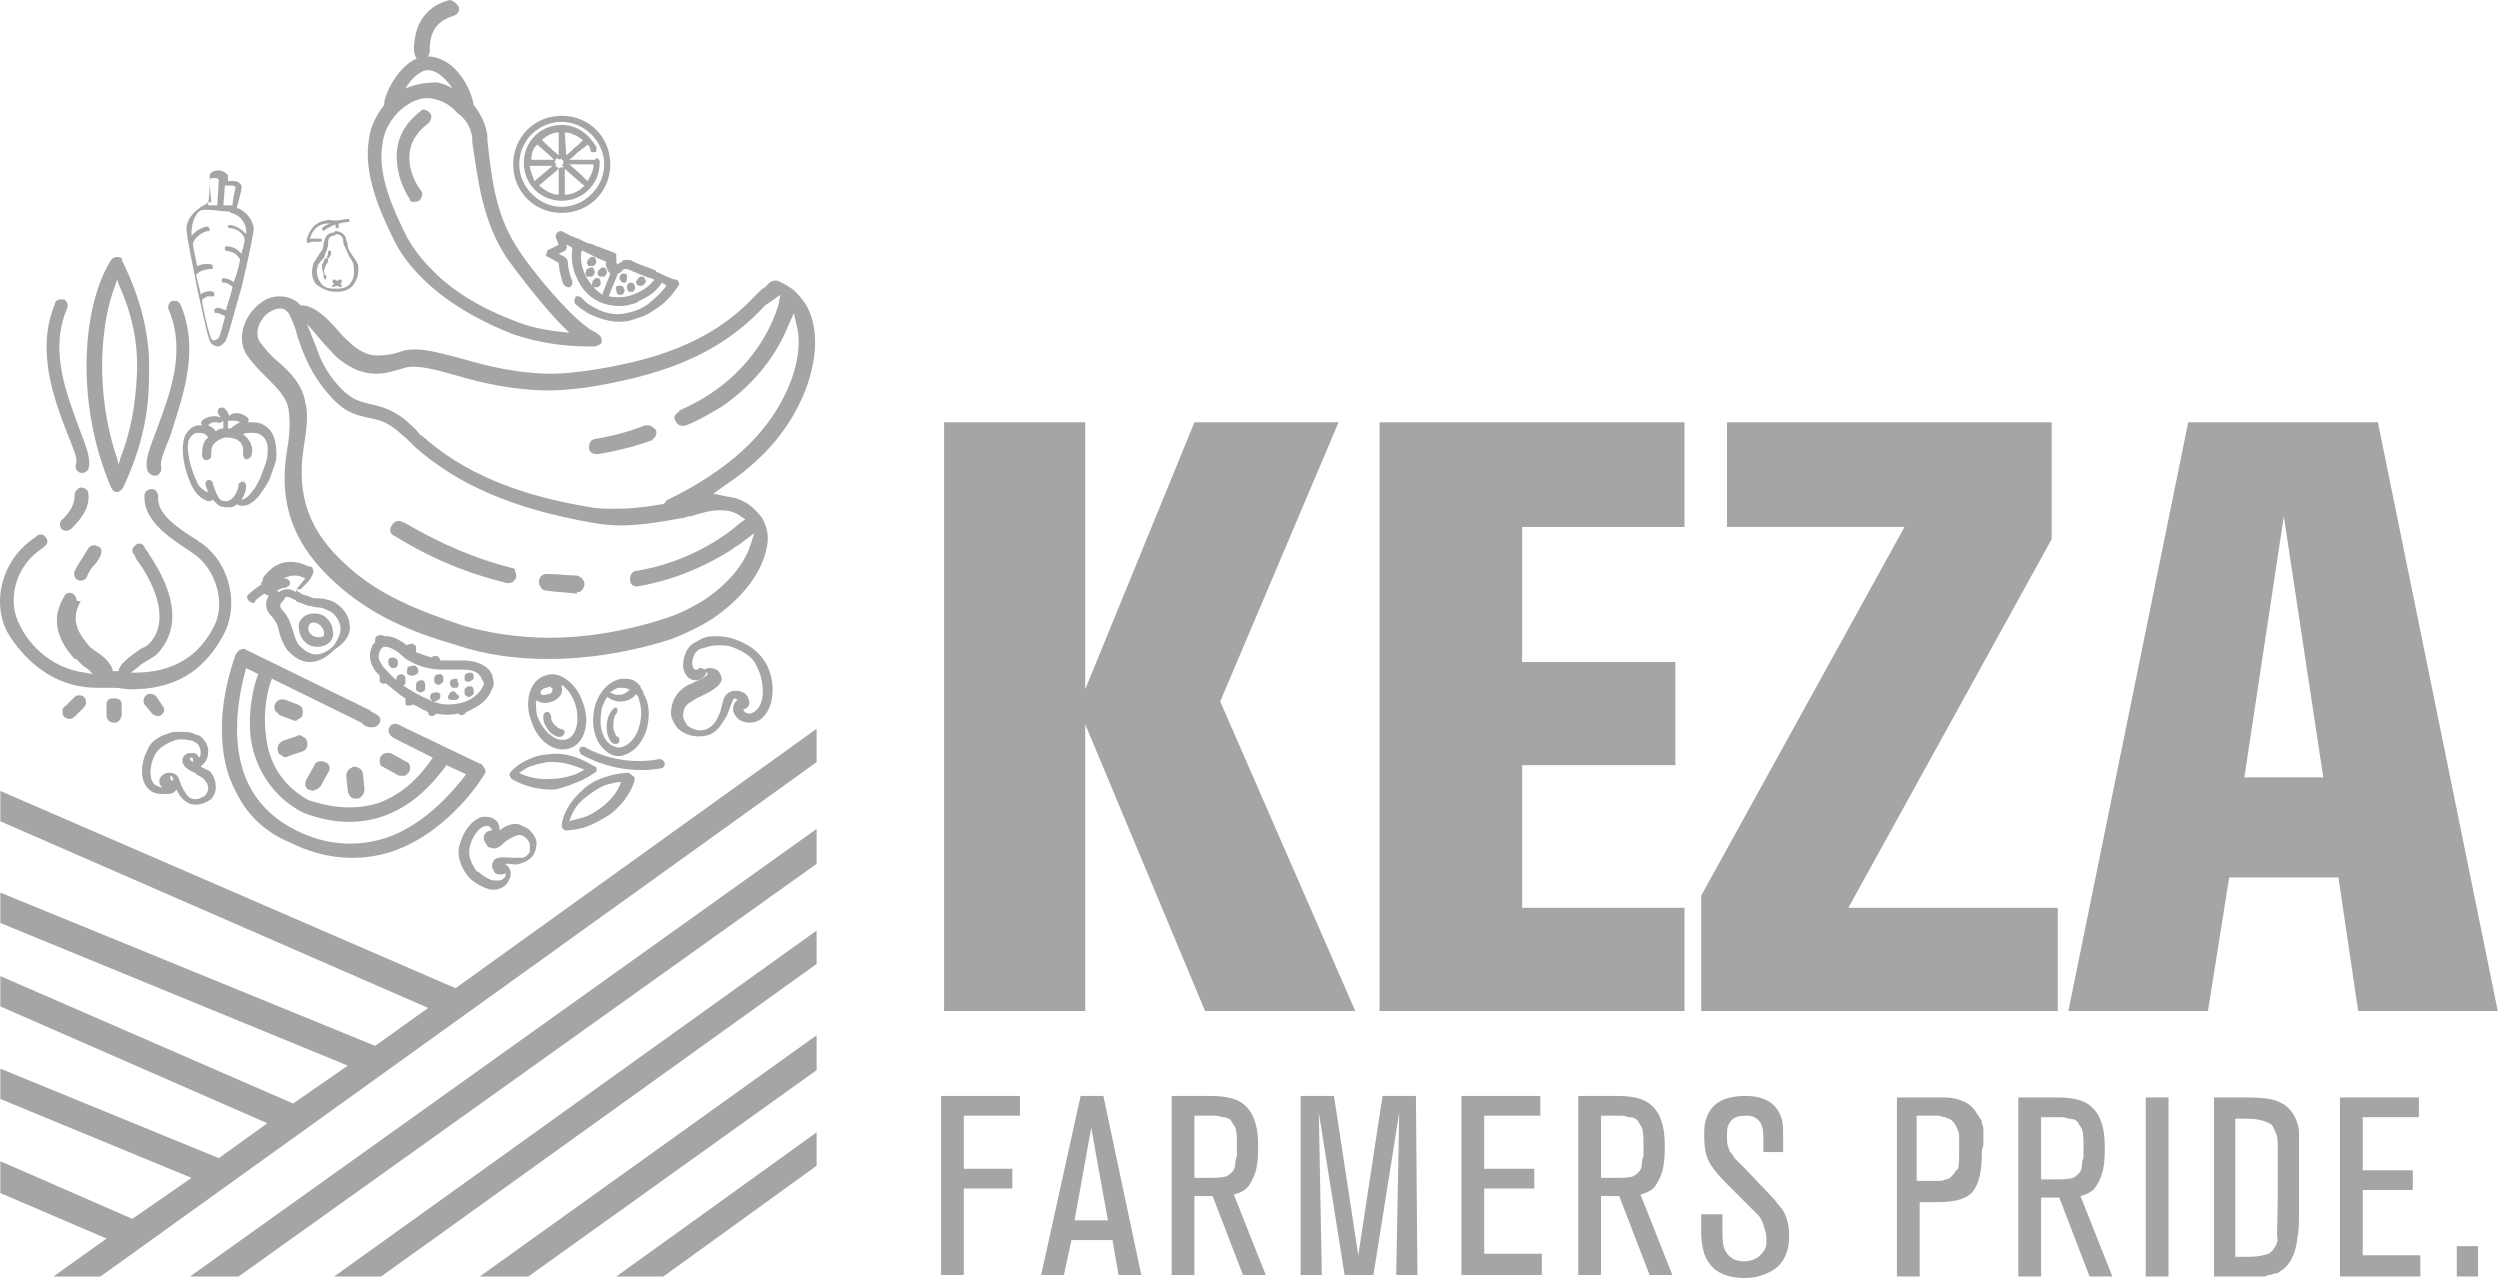 <svg width="178" height="91" viewBox="0 0 178 91" fill="none" xmlns="http://www.w3.org/2000/svg">
<path d="M56.957 28.662C57.497 27.581 58.577 24.773 57.713 22.396C57.497 21.748 57.065 21.208 56.633 20.776C56.309 20.451 55.877 20.235 55.444 20.019C55.228 19.911 54.904 20.019 54.796 20.127C54.688 20.235 54.58 20.343 54.472 20.451C54.256 20.559 54.04 20.776 53.824 20.992C50.583 24.557 46.154 25.745 41.833 26.393C40.969 26.501 40.104 26.609 39.348 26.609C36.864 26.609 34.703 26.069 32.866 25.529C31.57 25.205 30.49 24.881 29.625 24.881C29.302 24.881 28.977 24.881 28.653 24.989C28.113 25.205 27.465 25.313 26.925 25.313C26.277 25.313 25.736 25.097 25.088 24.557C24.872 24.34 24.44 24.016 24.116 23.584C23.36 22.72 22.496 21.856 21.631 21.748H21.415L21.307 21.64L21.199 21.532C20.767 21.208 20.335 21.1 19.903 21.1C19.471 21.1 19.039 21.208 18.607 21.532C17.526 22.288 16.77 23.908 17.526 25.205C17.958 25.853 18.498 26.393 19.039 26.933C19.795 27.689 20.443 28.338 20.551 29.202C20.659 29.85 20.659 30.822 20.443 32.011C19.795 35.792 20.875 38.816 23.9 41.517C26.385 43.786 29.193 44.974 32.542 45.946C34.487 46.594 36.647 46.919 39.024 46.919C42.049 46.919 45.074 46.379 47.774 45.514C48.855 45.082 49.827 44.65 50.799 44.002C52.852 42.597 54.256 40.761 54.58 39.032C54.796 38.168 54.58 37.412 54.256 36.872C53.608 36.008 52.852 35.468 51.772 35.359L50.799 35.143L51.556 34.603C54.148 32.875 55.877 30.93 56.957 28.662ZM51.231 36.332C51.88 36.332 52.312 36.44 52.744 36.764L53.068 36.98L52.744 37.196C51.772 38.06 49.179 40.005 45.29 40.653C45.182 40.653 44.966 40.761 44.966 40.869C44.858 40.977 44.858 41.193 44.858 41.301C44.858 41.625 45.182 41.841 45.506 41.733C48.531 41.193 50.691 40.005 52.096 39.141C52.312 38.925 52.636 38.816 52.852 38.6L53.716 37.952L53.392 38.925C53.176 39.573 52.42 41.193 50.151 42.706C49.287 43.246 48.423 43.678 47.45 44.002C44.858 44.866 41.941 45.406 39.132 45.406C36.971 45.406 34.811 45.082 32.974 44.542C29.734 43.462 27.033 42.381 24.764 40.329C21.956 37.844 21.091 35.252 21.631 31.794C21.848 30.498 21.956 29.418 21.739 28.662C21.523 27.365 20.659 26.501 19.795 25.745C19.255 25.313 18.823 24.773 18.498 24.34C18.066 23.692 18.498 22.612 19.255 22.18C19.471 22.072 19.687 21.964 19.903 21.964C20.227 21.964 20.335 22.072 20.443 22.18L20.551 22.288C20.659 22.504 20.875 22.936 21.091 23.584C21.091 23.8 21.199 23.908 21.199 24.016C21.631 25.313 22.172 26.609 23.252 27.905C24.44 29.31 25.088 29.526 26.709 29.85C27.681 30.066 28.221 30.606 28.977 31.254C29.193 31.47 29.302 31.578 29.517 31.794C32.542 34.495 36.539 36.224 42.049 37.196C42.697 37.304 43.345 37.412 44.102 37.412C45.722 37.412 47.45 37.088 48.639 36.872C48.747 36.872 48.963 36.764 49.071 36.764H49.179C49.827 36.548 50.583 36.332 51.231 36.332ZM47.558 35.576C47.45 35.576 47.45 35.684 47.342 35.792L47.234 35.9H47.126C45.938 36.116 44.858 36.224 43.885 36.224C43.237 36.224 42.589 36.224 42.049 36.116C36.755 35.252 32.974 33.631 30.058 31.038C29.842 30.93 29.734 30.714 29.625 30.606C28.869 29.85 28.113 29.202 26.817 28.878C25.412 28.554 24.98 28.446 24.008 27.365C23.252 26.501 22.82 25.637 22.496 24.665L21.848 23.044L23.144 24.557C23.576 24.989 23.9 25.421 24.224 25.637C25.088 26.285 25.845 26.609 26.817 26.609C27.465 26.609 28.113 26.393 28.869 26.177C29.626 25.961 30.922 26.285 32.434 26.717C34.271 27.257 36.539 27.797 39.132 27.797C39.996 27.797 40.969 27.689 41.833 27.581C46.37 26.825 50.907 25.637 54.472 21.748C54.58 21.64 54.688 21.64 54.796 21.532L55.553 20.992L55.444 21.64C55.012 23.152 53.392 27.041 48.423 29.202C48.315 29.31 48.207 29.418 48.099 29.526C47.99 29.634 47.99 29.85 48.099 29.958C48.207 30.282 48.531 30.39 48.855 30.282C49.719 29.958 50.583 29.418 51.339 28.986C54.04 27.149 55.444 24.881 56.093 23.26L56.525 22.288L56.741 23.26C57.065 24.557 56.741 26.393 55.877 28.122C54.472 31.038 51.772 33.523 47.558 35.576Z" fill="#A5A5A5"/>
<path d="M36.432 40.437C33.839 39.789 31.355 38.708 28.762 37.196C28.654 37.196 28.546 37.088 28.438 37.088C28.222 37.088 28.006 37.196 27.898 37.412C27.681 37.736 27.79 38.06 28.114 38.168C30.706 39.789 33.407 40.869 36.108 41.517C36.216 41.517 36.432 41.517 36.54 41.409C36.648 41.301 36.756 41.193 36.756 41.085C36.756 40.977 36.756 40.761 36.648 40.653C36.756 40.545 36.54 40.437 36.432 40.437Z" fill="#A5A5A5"/>
<path d="M41.076 40.977C40.428 40.977 39.779 40.869 39.023 40.869C39.023 40.869 39.023 40.869 38.915 40.869C38.591 40.869 38.375 41.085 38.375 41.409C38.375 41.733 38.591 42.057 38.915 42.057C39.671 42.166 40.319 42.166 41.076 42.273V42.598V42.166C41.184 42.166 41.292 42.166 41.4 42.057C41.508 41.949 41.616 41.733 41.616 41.625C41.616 41.301 41.4 41.085 41.076 40.977Z" fill="#A5A5A5"/>
<path d="M46.154 30.282C46.047 30.282 46.047 30.282 45.938 30.282C44.858 30.714 43.67 31.038 42.373 31.254C42.266 31.254 42.049 31.362 42.049 31.47C41.941 31.578 41.941 31.794 41.941 31.902C41.941 32.226 42.266 32.334 42.482 32.334H42.59C43.886 32.118 45.182 31.794 46.371 31.362C46.371 31.362 46.479 31.362 46.479 31.254C46.695 31.146 46.803 30.822 46.695 30.606C46.587 30.498 46.371 30.282 46.154 30.282Z" fill="#A5A5A5"/>
<path d="M13.312 16.562C13.312 16.995 13.744 18.939 14.068 20.668C14.608 23.044 14.824 24.233 15.04 24.449C15.148 24.557 15.364 24.665 15.473 24.665C15.689 24.665 15.797 24.557 15.905 24.449L16.013 24.341C16.229 24.125 16.769 21.856 17.201 20.451C17.741 18.183 18.065 16.562 18.065 16.238C17.957 15.482 17.417 15.05 16.985 14.834H16.877V14.726C17.201 13.538 17.201 13.43 17.201 13.322C17.201 13.322 17.201 13.322 17.201 13.214C16.985 12.889 16.769 12.889 16.553 12.889C16.445 12.889 16.337 12.889 16.337 12.889H16.229V12.565V12.457C16.013 12.241 15.797 12.133 15.581 12.133C15.148 12.133 14.932 12.349 14.932 12.457V12.565C14.932 12.565 14.932 13.538 15.04 14.294V14.402H14.932C14.824 14.402 14.716 14.402 14.716 14.51C14.5 14.618 14.284 14.726 14.176 14.834C13.312 15.482 13.204 16.13 13.312 16.562ZM16.013 13.214C16.121 13.214 16.121 13.214 16.229 13.214C16.229 13.214 16.337 13.214 16.445 13.214C16.553 13.214 16.661 13.214 16.769 13.322C16.769 13.43 16.661 13.754 16.553 14.51V14.618H16.337C16.229 14.618 16.121 14.618 16.013 14.618H15.905L16.013 13.214ZM14.932 12.781C15.04 12.673 15.148 12.673 15.256 12.673C15.364 12.673 15.473 12.673 15.581 12.781L15.473 14.618H15.364C15.256 14.618 15.04 14.618 14.932 14.618H14.824V14.51C14.932 13.862 14.932 13.106 14.932 12.781ZM14.5 14.942C14.608 14.942 14.716 14.942 14.824 14.942C15.256 14.942 15.797 15.05 16.121 15.05C16.229 15.05 16.337 15.05 16.445 15.158C16.877 15.266 17.417 15.59 17.525 16.346V16.454V16.671L17.417 16.562C17.093 16.238 16.661 16.022 16.337 16.022C16.229 16.022 16.229 16.13 16.229 16.13C16.229 16.238 16.337 16.238 16.337 16.238C16.769 16.238 17.309 16.562 17.417 16.995C17.417 17.319 17.309 17.643 17.201 17.967V18.075L17.093 17.967C16.985 17.859 16.985 17.859 16.985 17.859C16.769 17.643 16.337 17.535 16.229 17.535C16.121 17.535 16.013 17.535 16.013 17.643C16.013 17.751 16.013 17.859 16.121 17.859C16.337 17.859 16.553 17.967 16.769 18.075C16.877 18.183 17.093 18.399 17.093 18.507C16.985 19.047 16.877 19.479 16.661 20.019V20.128L16.553 20.019C16.337 19.911 16.121 19.803 15.905 19.803C15.905 19.803 15.797 19.803 15.797 19.911V20.019C15.797 20.128 15.905 20.128 16.013 20.128C16.121 20.128 16.553 20.343 16.553 20.451C16.445 20.992 16.229 21.532 16.121 21.964V22.072H16.013C15.797 21.964 15.473 21.856 15.364 21.964C15.256 21.964 15.256 22.072 15.256 22.18C15.256 22.288 15.364 22.288 15.473 22.288C15.581 22.288 15.797 22.396 16.013 22.504V22.612C15.905 22.936 15.689 23.909 15.581 24.017C15.581 24.017 15.581 24.125 15.473 24.125C15.473 24.125 15.364 24.233 15.256 24.233C15.148 24.233 15.148 24.233 15.04 24.125C14.932 23.909 14.608 22.72 14.392 21.532V21.424C14.392 21.424 14.392 21.424 14.392 21.316C14.5 21.316 14.608 21.1 14.824 21.1C14.932 21.1 14.932 21.1 15.04 21.1C15.148 21.1 15.148 21.1 15.256 21.1C15.256 21.1 15.256 21.1 15.256 20.992C15.256 20.884 15.256 20.776 15.148 20.776C14.932 20.668 14.608 20.776 14.392 20.884L14.284 20.992V20.884C14.176 20.451 14.068 20.019 13.96 19.587C14.176 19.263 14.716 19.155 15.04 19.155H15.148C15.148 19.155 15.148 19.155 15.148 19.047C15.148 18.939 15.148 18.831 15.04 18.831C14.716 18.723 14.176 18.831 13.852 19.047L14.068 19.263V19.155C13.96 18.399 13.744 17.751 13.744 17.319C13.852 16.887 14.5 16.454 14.824 16.454H14.932V16.346C14.932 16.238 14.824 16.238 14.824 16.13C14.5 16.13 14.068 16.346 13.744 16.671L13.636 16.779V16.562C13.636 16.13 13.744 15.59 14.068 15.158C14.176 15.05 14.284 14.942 14.5 14.942Z" fill="#A5A5A5"/>
<path d="M31.892 0.034C31.136 0.25 30.056 0.79 29.623 2.303C29.515 2.843 29.407 3.383 29.515 3.815C29.515 3.923 29.623 4.031 29.623 4.139C29.623 4.139 29.623 4.139 29.732 4.139C28.435 4.679 27.571 6.3 27.355 7.272C27.355 7.38 27.355 7.488 27.355 7.488C26.815 8.136 26.383 9 26.275 9.865C25.843 12.349 27.031 15.05 28.111 17.211C28.543 18.075 29.191 18.939 30.056 19.803C32.216 21.964 35.133 23.26 36.537 23.8C39.13 24.665 41.183 24.665 42.047 24.665C42.155 24.665 42.263 24.665 42.263 24.665C42.479 24.665 42.695 24.557 42.803 24.448C42.911 24.233 42.803 23.908 42.587 23.8C42.587 23.8 42.479 23.8 42.479 23.692C42.155 23.584 41.507 23.152 40.535 22.18C38.914 20.559 37.294 18.399 36.969 17.859C35.349 15.482 35.025 12.998 34.701 9.973V9.649C34.593 8.892 34.269 8.136 33.729 7.488C33.513 6.192 32.432 4.247 30.704 4.031C30.596 4.031 30.488 4.031 30.488 4.031C30.488 3.923 30.596 3.815 30.596 3.707C30.596 3.383 30.596 3.059 30.704 2.627C30.92 1.87 31.352 1.438 32.324 1.114C32.648 1.006 32.756 0.682 32.648 0.466C32.432 0.142 32.108 -0.074 31.892 0.034ZM28.975 7.488C29.407 7.164 30.164 6.84 30.92 7.056C31.46 7.164 32.108 7.488 32.54 8.028C33.188 8.46 33.513 9.108 33.621 9.757V10.081C34.053 12.998 34.377 15.806 36.105 18.399C36.645 19.155 38.266 21.316 39.778 22.936C39.994 23.152 40.318 23.476 40.535 23.692C39.562 23.584 38.266 23.476 36.861 22.936C35.457 22.396 32.756 21.316 30.704 19.155C29.948 18.399 29.407 17.643 28.975 16.887C28.003 14.942 26.815 12.349 27.247 10.189C27.355 9.108 28.111 8.028 28.975 7.488ZM28.867 6.3C29.299 5.543 30.056 4.895 30.596 5.003C31.244 5.111 31.784 5.651 32.216 6.3C31.892 6.084 31.568 5.976 31.136 5.868C30.38 5.868 29.623 5.976 28.867 6.3Z" fill="#A5A5A5"/>
<path d="M30.595 8.028C30.811 8.244 30.703 8.568 30.487 8.784C27.894 10.729 29.838 13.43 29.947 13.537C30.163 13.754 30.055 14.078 29.838 14.294C29.622 14.402 29.298 14.402 29.19 14.294C29.19 14.294 29.19 14.294 29.19 14.186C29.19 14.186 28.542 13.322 28.326 12.025C28.11 10.837 28.218 9.216 29.947 7.92C30.055 7.704 30.379 7.812 30.595 8.028Z" fill="#A5A5A5"/>
<path d="M42.696 11.486C42.696 11.378 42.588 11.27 42.48 11.27C42.48 11.27 42.372 11.27 42.372 11.378H40.536C40.968 11.054 41.076 10.838 41.292 10.73C41.4 10.621 41.616 10.514 41.832 10.297C41.94 10.405 42.048 10.514 42.048 10.73C42.048 10.838 42.156 10.838 42.264 10.838H42.372C42.48 10.838 42.48 10.621 42.48 10.514C41.94 9.541 41.076 8.893 39.996 8.893C38.483 8.893 37.295 10.081 37.295 11.594C37.295 13.106 38.483 14.294 39.996 14.294C41.508 14.294 42.696 13.106 42.696 11.594V11.486ZM40.212 9.433C40.644 9.433 41.076 9.649 41.508 9.973C41.292 10.189 41.184 10.297 41.076 10.405C40.86 10.514 40.752 10.73 40.32 11.054L40.212 9.433ZM39.78 9.433V11.054C39.239 10.621 38.807 10.189 38.591 9.973C38.915 9.649 39.347 9.433 39.78 9.433ZM38.267 10.297C38.483 10.514 38.915 10.838 39.456 11.378H39.347C38.591 11.378 38.051 11.378 37.835 11.378C37.835 10.946 37.943 10.514 38.267 10.297ZM37.727 11.81C37.943 11.81 38.591 11.81 39.347 11.81L38.051 12.89C37.943 12.566 37.727 12.134 37.727 11.81ZM39.78 12.026V13.862C39.239 13.862 38.807 13.538 38.375 13.214L39.78 12.026ZM40.104 11.918H39.996C39.888 11.918 39.888 11.918 39.78 12.026C39.78 11.918 39.78 11.918 39.672 11.918L39.563 11.81V11.702C39.563 11.594 39.563 11.594 39.456 11.486C39.456 11.486 39.563 11.486 39.563 11.378C39.563 11.378 39.563 11.27 39.672 11.27C39.78 11.378 39.888 11.378 39.996 11.27V11.378C39.996 11.378 40.104 11.378 40.104 11.486V11.594V11.702C40.104 11.702 39.996 11.702 39.996 11.81C40.104 11.81 40.104 11.81 40.104 11.918ZM40.212 13.862V12.026C40.86 12.566 41.4 13.106 41.616 13.214C41.184 13.646 40.752 13.862 40.212 13.862ZM41.832 12.89C41.724 12.782 41.184 12.242 40.536 11.702H42.264C42.264 12.134 42.048 12.566 41.832 12.89Z" fill="#A5A5A5"/>
<path d="M39.996 8.245C38.051 8.245 36.539 9.757 36.539 11.702C36.539 13.646 38.051 15.159 39.996 15.159C41.941 15.159 43.453 13.646 43.453 11.702C43.453 9.757 41.941 8.245 39.996 8.245ZM39.996 14.726C38.376 14.726 36.971 13.322 36.971 11.702C36.971 9.973 38.376 8.677 39.996 8.677C41.616 8.677 43.021 10.081 43.021 11.702C43.021 13.322 41.616 14.726 39.996 14.726Z" fill="#A5A5A5"/>
<path d="M24.003 20.776C24.543 20.776 24.975 20.56 25.192 20.236C25.516 19.803 25.516 19.263 25.516 19.047C25.516 18.723 25.299 18.507 25.084 18.183C24.975 17.967 24.759 17.751 24.759 17.535C24.759 17.427 24.759 17.319 24.651 17.103C24.651 16.779 24.327 16.455 23.895 16.455C23.787 16.455 23.787 16.563 23.787 16.563C23.787 16.671 23.895 16.671 23.895 16.671C24.327 16.671 24.435 16.995 24.435 17.103C24.435 17.211 24.435 17.427 24.543 17.535C24.651 17.751 24.759 18.075 24.867 18.291C25.084 18.507 25.192 18.831 25.192 19.047C25.192 19.263 25.299 19.695 24.975 20.128C24.759 20.452 24.435 20.56 23.895 20.56C23.787 20.56 23.787 20.668 23.787 20.668C23.895 20.668 23.895 20.776 24.003 20.776Z" fill="#A5A5A5"/>
<path d="M23.898 20.776C24.006 20.776 24.006 20.668 24.006 20.668C24.006 20.56 23.898 20.56 23.898 20.56C23.358 20.56 23.034 20.452 22.818 20.128C22.602 19.804 22.494 19.372 22.602 19.048C22.602 18.832 22.818 18.616 22.926 18.508C23.034 18.399 23.142 18.291 23.142 18.075C23.25 17.859 23.358 17.643 23.358 17.427V17.319C23.358 16.995 23.466 16.779 23.79 16.779C23.898 16.779 23.898 16.671 23.898 16.671C23.898 16.563 23.79 16.563 23.79 16.563C23.142 16.563 23.142 17.103 23.034 17.319V17.427C23.034 17.643 22.926 17.859 22.818 17.967C22.71 18.075 22.71 18.183 22.602 18.291C22.494 18.508 22.277 18.724 22.277 18.94C22.169 19.264 22.169 19.804 22.494 20.236C22.818 20.452 23.25 20.776 23.898 20.776Z" fill="#A5A5A5"/>
<path d="M22.384 17.21C22.492 17.21 22.708 17.21 22.816 17.21C22.924 17.21 22.924 17.102 22.924 17.102C22.924 16.994 22.816 16.994 22.816 16.994C22.6 16.994 22.276 16.994 22.06 16.994C22.168 16.67 22.384 16.022 23.248 15.914C23.356 15.914 23.464 15.914 23.68 15.914C23.68 15.914 23.68 15.914 23.788 15.914H23.896C23.896 16.022 23.896 16.022 23.896 16.13C23.896 16.238 23.896 16.238 24.004 16.238C24.112 16.238 24.112 16.238 24.112 16.13C24.112 16.022 24.112 16.022 24.112 15.914V15.806C24.112 15.698 24.112 15.698 24.004 15.698H23.896H23.788C23.788 15.698 23.788 15.698 23.68 15.698C23.572 15.698 23.356 15.59 23.248 15.698C22.168 15.806 21.952 16.778 21.844 16.994V17.102V17.21C21.844 17.21 21.844 17.318 21.952 17.318C22.06 17.21 22.276 17.21 22.384 17.21Z" fill="#A5A5A5"/>
<path d="M23.032 16.455C23.68 15.914 24.652 15.806 24.76 15.806C24.868 15.806 24.868 15.806 24.868 15.698C24.868 15.59 24.868 15.59 24.76 15.59C24.652 15.59 23.572 15.698 22.924 16.238C22.924 16.238 22.924 16.346 23.032 16.455Z" fill="#A5A5A5"/>
<path d="M24.006 20.344L24.33 20.128C24.33 20.128 24.33 20.02 24.33 19.912C24.33 19.912 24.222 19.912 24.114 19.912L24.006 20.02L23.898 19.912C23.898 19.912 23.79 19.912 23.682 19.912C23.682 19.912 23.682 20.02 23.682 20.128L24.006 20.344C23.898 20.344 23.898 20.344 24.006 20.344Z" fill="#A5A5A5"/>
<path d="M23.358 18.399C23.358 18.399 23.466 18.399 23.466 18.291C23.574 18.183 23.574 18.075 23.574 17.967C23.574 17.859 23.574 17.859 23.466 17.859C23.358 17.859 23.358 17.859 23.358 17.967C23.358 18.075 23.358 18.183 23.25 18.291C23.25 18.291 23.25 18.291 23.358 18.399Z" fill="#A5A5A5"/>
<path d="M23.142 19.912C23.25 19.804 23.25 19.804 23.25 19.696C23.25 19.696 23.25 19.588 23.142 19.588C23.034 19.372 23.034 19.264 23.142 19.048C23.142 18.94 23.25 18.831 23.358 18.616C23.358 18.507 23.358 18.507 23.358 18.399C23.25 18.399 23.25 18.399 23.142 18.399C23.034 18.616 23.034 18.724 22.926 18.831C22.926 19.048 22.926 19.264 23.034 19.48C23.034 19.696 23.034 19.804 23.142 19.912Z" fill="#A5A5A5"/>
<path d="M24.223 20.451C24.223 20.451 24.331 20.451 24.331 20.343C24.331 20.235 24.331 20.235 24.223 20.235L24.006 20.127C23.898 20.127 23.898 20.127 23.898 20.235C23.898 20.343 23.898 20.343 24.006 20.343L24.223 20.451Z" fill="#A5A5A5"/>
<path d="M23.681 20.451L24.005 20.343C24.113 20.343 24.113 20.235 24.113 20.235C24.113 20.127 24.005 20.127 24.005 20.127L23.789 20.235C23.681 20.235 23.681 20.343 23.681 20.343C23.573 20.343 23.681 20.451 23.681 20.451Z" fill="#A5A5A5"/>
<path d="M14.392 38.708C14.176 38.6 13.96 38.384 13.744 38.276C12.556 37.52 11.152 36.548 11.26 35.359C11.26 35.035 11.043 34.819 10.828 34.819C10.503 34.819 10.287 35.035 10.287 35.252C10.179 36.98 11.908 38.168 13.204 39.032C13.42 39.141 13.636 39.357 13.852 39.465C15.473 40.653 16.121 43.138 15.149 44.758C14.392 46.162 12.988 47.783 9.855 47.891H9.315L9.747 47.567C9.963 47.351 10.287 47.135 10.503 47.027C10.828 46.811 11.043 46.703 11.152 46.594C12.124 45.622 13.312 43.462 10.611 39.465C10.611 39.465 10.503 39.248 10.395 39.141C10.287 39.032 10.287 38.924 10.287 38.924C10.179 38.708 9.855 38.6 9.639 38.816C9.531 38.924 9.423 39.032 9.423 39.141C9.423 39.248 9.423 39.357 9.531 39.465C9.531 39.465 9.639 39.573 9.639 39.681C9.747 39.897 9.747 39.897 9.855 40.005C11.584 42.489 11.8 44.65 10.611 45.838C10.503 45.946 10.395 46.054 10.071 46.162C9.315 46.703 8.667 47.135 8.451 47.675V47.783H8.343H8.235H8.019V47.675C7.803 47.027 7.154 46.594 6.83 46.379C6.614 46.27 6.614 46.162 6.506 46.162L6.398 46.054C5.75 45.298 4.886 44.218 5.75 42.813C5.426 42.813 5.426 42.706 5.426 42.597C5.426 42.489 5.318 42.381 5.21 42.273C4.994 42.165 4.67 42.165 4.562 42.489C3.698 43.894 3.914 45.406 5.318 46.919H5.426C5.534 47.027 5.642 47.135 5.858 47.351C5.966 47.459 6.182 47.567 6.29 47.675L6.614 47.999L6.074 47.891C3.373 47.567 1.861 45.514 1.429 44.542C0.457 42.813 1.105 40.437 2.725 39.248C2.833 39.141 3.049 39.032 3.157 38.924C3.265 38.816 3.373 38.708 3.373 38.6C3.373 38.492 3.373 38.384 3.265 38.276C3.157 38.06 2.833 37.952 2.617 38.168C2.509 38.276 2.293 38.384 2.185 38.492C0.133 40.005 -0.624 42.922 0.565 45.082C1.105 45.946 3.049 48.971 6.938 48.971H7.046C7.154 48.971 7.263 48.971 7.371 48.971C7.587 48.971 7.695 48.971 7.911 48.971H8.019C8.019 48.971 8.019 48.971 8.127 48.971C8.559 48.971 8.883 49.079 9.315 49.079C12.34 49.079 14.392 47.891 15.797 45.406C17.093 43.246 16.445 40.221 14.392 38.708Z" fill="#A5A5A5"/>
<path d="M4.344 37.628C4.56 37.844 4.885 37.844 5.101 37.628C5.965 36.764 6.397 36.008 6.289 35.144C6.289 34.928 6.073 34.711 5.749 34.711C5.641 34.711 5.533 34.819 5.425 34.928C5.317 35.035 5.317 35.144 5.317 35.252C5.317 35.792 5.101 36.332 4.452 36.98C4.236 37.088 4.236 37.412 4.344 37.628Z" fill="#A5A5A5"/>
<path d="M7.154 39.573C7.262 39.356 7.262 39.032 7.046 38.924C6.938 38.924 6.83 38.816 6.722 38.816C6.506 38.816 6.398 38.924 6.29 39.032C6.182 39.248 6.074 39.356 5.966 39.573C5.75 39.897 5.534 40.221 5.318 40.653C5.21 40.869 5.318 41.193 5.534 41.301C5.75 41.409 6.074 41.301 6.182 41.085C6.29 40.761 6.506 40.437 6.722 40.221C6.938 40.005 7.046 39.789 7.154 39.573Z" fill="#A5A5A5"/>
<path d="M11.152 49.619C11.044 49.511 10.936 49.403 10.72 49.403C10.612 49.403 10.504 49.403 10.396 49.511C10.18 49.727 10.18 49.943 10.288 50.159L10.828 50.807C11.044 51.023 11.368 51.023 11.476 50.915C11.584 50.807 11.692 50.699 11.692 50.591C11.692 50.483 11.692 50.375 11.584 50.267L11.152 49.619Z" fill="#A5A5A5"/>
<path d="M7.586 50.051V50.915C7.586 51.239 7.802 51.456 8.126 51.456C8.234 51.456 8.342 51.456 8.45 51.347C8.558 51.239 8.666 51.023 8.666 50.915V50.159C8.666 49.835 8.45 49.727 8.126 49.727C7.91 49.727 7.802 49.727 7.694 49.835C7.694 49.943 7.586 49.943 7.586 50.051Z" fill="#A5A5A5"/>
<path d="M4.453 50.7C4.453 50.808 4.453 50.916 4.561 51.024C4.777 51.24 5.101 51.24 5.317 51.024L5.966 50.376C6.182 50.159 6.182 49.835 5.966 49.619C5.857 49.511 5.749 49.511 5.641 49.511C5.533 49.511 5.425 49.511 5.317 49.619L4.669 50.267C4.453 50.376 4.453 50.483 4.453 50.7Z" fill="#A5A5A5"/>
<path d="M8.342 18.291C8.126 18.291 8.018 18.399 7.91 18.507C5.857 21.748 5.317 28.662 7.91 34.711C8.018 34.928 8.126 35.035 8.342 35.035C8.558 35.035 8.666 34.819 8.774 34.711C10.07 31.903 10.611 29.526 10.611 26.717C10.719 24.017 10.07 21.316 8.666 18.507C8.774 18.399 8.558 18.291 8.342 18.291ZM9.746 26.717C9.638 28.878 9.314 30.714 8.558 32.659L8.45 33.091L8.342 32.659C6.722 27.906 7.154 22.936 8.234 20.235L8.342 19.912L8.45 20.235C9.422 22.396 9.854 24.449 9.746 26.717Z" fill="#A5A5A5"/>
<path d="M5.641 30.498C4.777 28.122 3.48 24.989 4.777 21.964C4.885 21.748 4.777 21.424 4.561 21.316C4.453 21.316 4.453 21.316 4.345 21.316C4.129 21.316 3.913 21.424 3.913 21.64C2.508 24.989 3.913 28.554 4.777 30.823C5.209 31.903 5.533 32.659 5.425 32.983C5.317 33.307 5.425 33.523 5.641 33.631C5.857 33.739 6.181 33.631 6.289 33.415C6.505 32.767 6.181 31.903 5.641 30.498Z" fill="#A5A5A5"/>
<path d="M12.88 21.748C12.772 21.532 12.664 21.424 12.448 21.424C12.34 21.424 12.34 21.424 12.232 21.424C12.016 21.532 11.908 21.856 12.016 22.072C13.312 25.097 12.016 28.23 11.151 30.606C10.611 32.011 10.287 32.875 10.503 33.523C10.611 33.739 10.935 33.955 11.151 33.847C11.259 33.847 11.367 33.739 11.476 33.523C11.476 33.415 11.476 33.307 11.476 33.199C11.367 32.875 11.691 32.119 12.124 31.038C12.88 28.554 14.284 25.097 12.88 21.748Z" fill="#A5A5A5"/>
<path d="M34.162 54.373L28.976 51.888C28.868 51.888 28.868 51.78 28.76 51.78C28.544 51.672 28.22 51.456 28.004 51.564C27.788 51.564 27.68 51.888 27.68 51.888C27.572 52.32 28.004 52.536 28.22 52.644L30.813 53.941C29.733 55.561 28.436 56.641 26.924 57.181C24.871 57.83 22.927 57.289 21.954 56.965C20.226 55.993 19.146 54.481 18.93 52.32C18.714 50.7 19.038 49.079 19.362 48.323L25.736 51.456L25.844 51.564C25.952 51.672 26.168 51.78 26.384 51.78C26.492 51.78 26.6 51.78 26.6 51.78C26.708 51.78 26.924 51.672 27.032 51.456C27.248 51.024 26.708 50.808 26.492 50.7C26.492 50.7 26.384 50.7 26.384 50.592L17.525 46.27C17.417 46.162 17.309 46.162 17.093 46.27C16.985 46.27 16.877 46.486 16.769 46.595C16.769 46.703 15.797 49.079 15.797 51.888C15.797 53.617 16.121 55.129 16.769 56.317C17.525 57.938 18.822 59.234 20.658 59.99C23.035 61.178 25.52 61.395 27.896 60.638C32.001 59.234 34.378 55.345 34.486 55.129C34.594 55.021 34.594 54.805 34.486 54.697C34.378 54.481 34.27 54.373 34.162 54.373ZM21.522 57.83C23.359 58.586 25.195 58.694 26.816 58.262C28.76 57.722 30.381 56.425 31.785 54.481L33.19 55.129C32.433 56.101 30.381 58.694 27.464 59.666C25.412 60.314 23.251 60.206 21.09 59.126C18.282 57.722 16.877 55.345 16.877 51.888C16.877 50.051 17.309 48.323 17.525 47.567L18.39 47.999C18.066 48.755 17.633 50.592 17.849 52.536C18.174 54.805 19.47 56.749 21.522 57.83Z" fill="#A5A5A5"/>
<path d="M27.141 53.832C27.033 53.94 27.033 54.156 27.033 54.264C27.033 54.372 27.141 54.588 27.249 54.588L28.221 55.129C28.33 55.237 28.546 55.237 28.762 55.237C28.87 55.237 28.978 55.129 29.086 55.021C29.194 54.913 29.194 54.697 29.194 54.588C29.194 54.48 29.086 54.264 28.978 54.264L28.006 53.724C27.681 53.508 27.249 53.616 27.141 53.832Z" fill="#A5A5A5"/>
<path d="M24.654 55.237L24.762 56.317C24.762 56.425 24.87 56.641 24.978 56.749C25.086 56.858 25.302 56.858 25.41 56.858H25.518C25.735 56.749 25.951 56.533 25.951 56.209L25.843 55.129C25.843 54.805 25.518 54.589 25.194 54.589C24.87 54.697 24.654 54.913 24.654 55.237Z" fill="#A5A5A5"/>
<path d="M22.494 56.209C22.602 56.209 22.71 56.101 22.819 55.993L23.359 55.02C23.575 54.696 23.467 54.372 23.143 54.264C22.927 54.156 22.494 54.156 22.387 54.48L21.846 55.453C21.738 55.561 21.738 55.777 21.738 55.885C21.738 55.993 21.846 56.209 21.954 56.209C22.17 56.317 22.387 56.317 22.494 56.209Z" fill="#A5A5A5"/>
<path d="M19.792 53.508C19.792 53.616 19.9 53.724 20.116 53.832C20.224 53.94 20.441 53.94 20.549 53.832L21.521 53.508C21.845 53.4 21.953 53.076 21.845 52.752C21.845 52.644 21.737 52.536 21.521 52.428C21.413 52.32 21.197 52.32 21.089 52.428L20.116 52.752C19.9 52.86 19.684 53.184 19.792 53.508Z" fill="#A5A5A5"/>
<path d="M21.198 51.24C21.414 51.132 21.522 51.024 21.522 50.916C21.63 50.592 21.522 50.268 21.198 50.16L20.334 49.835C20.009 49.727 19.685 49.835 19.577 50.16C19.469 50.268 19.577 50.484 19.577 50.592C19.685 50.7 19.793 50.808 19.901 50.916L20.766 51.24C20.982 51.348 21.09 51.348 21.198 51.24Z" fill="#A5A5A5"/>
<path d="M46.908 54.048C46.908 54.048 44.316 54.697 41.615 53.184C41.507 53.184 41.507 53.184 41.399 53.184C41.291 53.184 41.291 53.292 41.291 53.292C41.183 53.4 41.291 53.616 41.399 53.724C44.316 55.345 47.016 54.697 47.124 54.697C47.232 54.697 47.34 54.48 47.34 54.372C47.232 54.048 47.016 54.048 46.908 54.048Z" fill="#A5A5A5"/>
<path d="M40.535 53.292C41.615 52.968 42.047 51.456 41.507 50.051C41.075 48.647 39.779 47.675 38.806 48.107C37.726 48.431 37.294 49.944 37.834 51.348C38.266 52.752 39.455 53.617 40.535 53.292ZM38.482 49.295C38.482 49.187 38.698 48.971 38.914 48.971C39.13 48.863 39.239 48.863 39.239 48.971C39.346 48.971 39.346 49.079 39.346 49.079C39.346 49.187 39.239 49.403 39.13 49.403H39.022C38.806 49.511 38.59 49.511 38.482 49.403C38.59 49.511 38.482 49.403 38.482 49.295ZM38.158 49.836C38.158 49.944 38.266 49.944 38.158 49.836C38.59 50.16 39.022 50.051 39.346 49.944C39.455 49.944 39.455 49.836 39.563 49.836C39.887 49.619 40.103 49.295 39.995 48.971C39.995 48.863 39.995 48.863 39.995 48.755C40.427 49.079 40.751 49.511 40.967 50.16C41.291 51.24 41.075 52.428 40.319 52.644C39.563 52.86 38.698 52.104 38.266 51.024C38.158 50.7 38.158 50.268 38.158 49.836Z" fill="#A5A5A5"/>
<path d="M45.612 48.971C45.612 48.863 45.612 48.863 45.504 48.755L45.396 48.647C45.18 48.431 44.856 48.323 44.532 48.323C44.316 48.323 44.1 48.323 43.884 48.431C43.02 48.755 42.371 49.728 42.264 50.808C42.047 52.32 42.804 53.617 43.884 53.833C44.1 53.833 44.316 53.833 44.532 53.725C45.396 53.401 46.044 52.428 46.153 51.348C46.261 50.592 46.153 49.944 45.828 49.404C45.828 49.295 45.72 49.079 45.612 48.971ZM44.424 48.971C44.532 48.971 44.748 49.079 44.856 49.079C44.748 49.188 44.64 49.295 44.424 49.404C44.1 49.512 43.776 49.512 43.452 49.295C43.56 49.188 43.776 49.079 43.992 48.971C44.208 48.971 44.316 48.971 44.424 48.971ZM45.612 51.24C45.504 52.212 44.964 52.968 44.316 53.185C44.208 53.185 43.992 53.293 43.884 53.185C43.128 53.077 42.588 51.996 42.804 50.808C42.804 50.376 43.02 49.944 43.236 49.62C43.668 49.944 44.208 50.052 44.748 49.836C44.964 49.728 45.18 49.62 45.288 49.404C45.288 49.404 45.288 49.512 45.396 49.512C45.612 50.052 45.72 50.7 45.612 51.24Z" fill="#A5A5A5"/>
<path d="M44.749 55.021C44.749 55.021 43.993 55.021 43.021 55.345C42.373 55.561 41.833 55.885 41.401 56.317C39.996 57.614 39.996 58.802 39.996 58.802C39.996 58.91 40.104 59.126 40.32 59.126C40.32 59.126 40.86 59.126 41.617 58.91C42.265 58.694 42.805 58.37 43.345 58.046C44.857 56.965 45.181 55.561 45.181 55.561C45.181 55.453 45.181 55.345 45.181 55.345C44.857 55.129 44.857 55.021 44.749 55.021ZM42.805 57.506C42.373 57.83 41.833 58.154 41.292 58.262C40.968 58.37 40.752 58.37 40.536 58.478C40.644 58.154 40.86 57.398 41.725 56.749C42.157 56.425 42.589 56.101 43.129 55.885C43.561 55.777 43.993 55.669 44.209 55.669C44.101 56.101 43.669 56.858 42.805 57.506Z" fill="#A5A5A5"/>
<path d="M40.859 55.777C41.832 55.453 42.264 55.021 42.372 55.021C42.48 54.913 42.48 54.913 42.48 54.805C42.48 54.697 42.48 54.589 42.372 54.589C42.264 54.589 40.751 53.4 38.915 53.724C38.591 53.724 38.267 53.833 37.943 53.941C36.754 54.373 36.322 55.021 36.322 55.021C36.214 55.129 36.322 55.345 36.43 55.453C36.43 55.453 37.727 56.317 39.563 56.209C39.887 56.101 40.427 55.993 40.859 55.777ZM38.051 54.481C38.267 54.373 38.591 54.373 38.915 54.265C40.103 54.157 41.075 54.589 41.615 54.805C41.4 54.913 41.075 55.129 40.643 55.237C40.211 55.345 39.779 55.453 39.347 55.453C38.267 55.561 37.294 55.237 36.97 55.021C37.186 54.913 37.51 54.589 38.051 54.481Z" fill="#A5A5A5"/>
<path d="M39.995 52.428C40.103 52.428 40.211 52.212 40.211 52.104C40.211 51.996 39.995 51.888 39.887 51.888C39.779 51.888 39.671 51.78 39.455 51.564C39.239 51.348 39.239 51.132 39.239 51.024C39.239 50.916 39.131 50.7 39.023 50.7H38.915C38.807 50.7 38.699 50.808 38.699 50.916C38.591 51.348 38.915 51.888 39.239 52.212C39.563 52.428 39.779 52.536 39.995 52.428Z" fill="#A5A5A5"/>
<path d="M43.775 50.376C43.235 50.808 43.127 51.564 43.235 52.212C43.343 52.645 43.559 52.969 43.775 52.969C43.883 52.969 44.099 52.969 44.099 52.753C44.099 52.645 44.099 52.428 43.883 52.428C43.883 52.428 43.775 52.212 43.667 51.888C43.667 51.456 43.667 51.024 43.883 50.808C43.991 50.7 43.991 50.484 43.883 50.376C43.991 50.376 43.883 50.376 43.775 50.376Z" fill="#A5A5A5"/>
<path d="M39.024 18.291L39.78 18.723C39.78 19.047 39.888 19.587 40.104 20.235C40.212 20.343 40.32 20.451 40.428 20.451C40.428 20.451 40.428 20.451 40.536 20.451C40.644 20.451 40.644 20.343 40.752 20.235C40.752 20.127 40.752 20.127 40.752 20.019C40.428 19.263 40.428 18.615 40.428 18.615C40.428 18.507 40.32 18.399 40.212 18.291L39.78 18.075L40.212 17.858C40.32 17.75 40.428 17.642 40.32 17.426C40.428 17.426 40.536 17.534 40.752 17.642C40.644 18.399 40.752 19.155 41.076 19.803C41.725 21.315 43.129 21.964 44.641 21.747C44.965 21.64 45.29 21.64 45.506 21.423C46.262 21.099 46.802 20.667 47.126 20.127C47.126 20.127 47.234 20.127 47.234 20.235C47.342 20.235 47.342 20.235 47.45 20.343C47.234 20.667 46.694 21.207 46.154 21.64C45.722 21.964 45.181 22.18 44.641 22.288C43.777 22.504 42.913 22.288 42.049 21.747C41.833 21.64 41.617 21.423 41.401 21.207C41.292 21.099 41.184 21.099 41.076 21.099C40.968 21.099 40.968 21.099 40.968 21.207C40.86 21.315 40.86 21.532 40.968 21.64C41.184 21.856 41.508 22.072 41.833 22.288C42.913 22.828 43.885 23.044 44.857 22.828C45.181 22.72 45.506 22.612 45.83 22.504C46.046 22.396 46.262 22.288 46.586 22.072C47.666 21.423 48.206 20.451 48.314 20.343C48.422 20.235 48.314 20.019 48.206 19.911H48.098C47.99 19.911 47.666 19.803 46.802 19.371C46.694 19.371 46.694 19.371 46.694 19.263L46.154 19.047C45.83 18.939 45.506 18.831 45.074 18.615C44.965 18.507 44.749 18.507 44.533 18.507C44.425 18.507 44.317 18.507 44.317 18.615C44.209 18.615 44.209 18.723 44.101 18.723L43.993 18.831C43.993 18.831 43.993 18.831 43.885 18.723C43.885 18.615 43.885 18.507 43.885 18.399C43.885 18.291 43.885 18.183 43.885 18.183C43.885 18.075 43.777 17.966 43.669 17.966L42.805 17.642C42.589 17.534 42.481 17.534 42.481 17.534C42.265 17.426 42.049 17.318 41.833 17.318C41.617 17.21 41.401 17.102 41.184 16.994C40.86 16.886 40.536 16.778 40.212 16.562C40.104 16.562 39.996 16.454 39.996 16.454C39.888 16.454 39.78 16.454 39.672 16.562C39.564 16.67 39.564 16.778 39.564 16.886L39.78 17.426L39.132 17.75C39.024 17.75 38.916 17.858 38.916 18.075C38.808 18.183 38.916 18.291 39.024 18.291ZM43.345 21.099C43.669 20.235 43.885 19.803 43.993 19.479C44.101 19.479 44.209 19.371 44.317 19.263L44.425 19.155C44.425 19.155 44.533 19.155 44.641 19.155L46.262 19.803H46.37L46.586 19.911C46.262 20.343 45.83 20.667 45.29 20.883C44.641 21.207 43.993 21.207 43.345 21.099ZM41.401 17.858H41.508C41.725 17.966 41.941 18.075 42.157 18.183C42.157 18.183 42.373 18.291 42.589 18.399L43.129 18.615C43.129 18.831 43.129 18.939 43.237 19.155C43.237 19.263 43.345 19.371 43.453 19.479C43.345 19.803 43.021 20.559 42.913 20.883V20.991C42.373 20.667 42.049 20.235 41.725 19.695C41.401 19.047 41.292 18.399 41.401 17.858Z" fill="#A5A5A5"/>
<path d="M42.588 19.587C42.48 19.479 42.588 19.263 42.696 19.155C42.696 19.155 42.804 19.155 42.804 19.047C42.912 19.047 42.912 19.047 43.02 19.047C43.02 19.047 43.128 19.047 43.128 19.155C43.236 19.263 43.236 19.479 43.128 19.587L43.02 19.695C43.02 19.695 43.02 19.695 42.912 19.695C42.804 19.695 42.804 19.695 42.804 19.695C42.804 19.695 42.804 19.695 42.696 19.695C42.588 19.587 42.588 19.587 42.588 19.587Z" fill="#A5A5A5"/>
<path d="M42.264 19.911C42.264 19.911 42.372 19.911 42.372 19.803C42.48 19.803 42.48 19.803 42.588 19.803C42.588 19.803 42.696 19.803 42.696 19.911C42.804 20.019 42.804 20.235 42.696 20.343L42.588 20.451C42.588 20.451 42.588 20.451 42.48 20.451C42.372 20.451 42.372 20.451 42.372 20.451C42.372 20.451 42.372 20.451 42.264 20.451C42.156 20.451 42.156 20.343 42.156 20.343C42.156 20.235 42.156 20.019 42.264 19.911Z" fill="#A5A5A5"/>
<path d="M42.374 18.831L42.266 18.939C42.266 18.939 42.266 18.939 42.158 18.939C42.05 18.939 42.05 18.939 42.05 18.939C42.05 18.939 42.05 18.939 41.942 18.939C41.834 18.939 41.834 18.831 41.834 18.831C41.726 18.723 41.834 18.507 41.942 18.399C41.942 18.399 42.05 18.399 42.05 18.291C42.158 18.291 42.158 18.291 42.266 18.291C42.266 18.291 42.374 18.291 42.374 18.399C42.482 18.507 42.482 18.723 42.374 18.831Z" fill="#A5A5A5"/>
<path d="M41.832 19.155C41.832 19.155 41.94 19.155 41.94 19.047C42.048 19.047 42.048 19.047 42.156 19.047C42.156 19.047 42.264 19.047 42.264 19.155C42.372 19.263 42.372 19.479 42.264 19.587L42.156 19.695C42.156 19.695 42.156 19.695 42.048 19.695C41.94 19.695 41.94 19.695 41.94 19.695C41.94 19.695 41.94 19.695 41.832 19.695C41.724 19.695 41.724 19.587 41.724 19.587C41.724 19.479 41.616 19.479 41.724 19.371C41.724 19.263 41.724 19.155 41.832 19.155Z" fill="#A5A5A5"/>
<path d="M44.102 20.343C44.21 20.343 44.21 20.343 44.21 20.343C44.318 20.343 44.426 20.451 44.426 20.559C44.534 20.667 44.426 20.883 44.318 20.991H44.21C44.21 20.991 44.21 20.991 44.102 20.991C43.994 20.991 43.886 20.883 43.886 20.667C43.778 20.451 43.886 20.343 44.102 20.343Z" fill="#A5A5A5"/>
<path d="M44.857 20.127C44.965 20.127 44.965 20.127 44.965 20.127C45.073 20.127 45.181 20.235 45.181 20.343C45.289 20.451 45.181 20.667 45.073 20.775H44.965C44.965 20.775 44.965 20.775 44.857 20.775C44.749 20.775 44.641 20.667 44.641 20.451C44.641 20.235 44.749 20.127 44.857 20.127Z" fill="#A5A5A5"/>
<path d="M45.613 19.695C45.721 19.695 45.721 19.695 45.721 19.695C45.829 19.695 45.937 19.803 45.937 19.911C46.045 20.019 45.937 20.235 45.721 20.343H45.613C45.613 20.343 45.613 20.343 45.505 20.343C45.397 20.343 45.289 20.235 45.289 20.019C45.397 19.911 45.505 19.695 45.613 19.695Z" fill="#A5A5A5"/>
<path d="M44.102 19.803C44.102 19.695 44.21 19.479 44.318 19.479C44.426 19.479 44.426 19.479 44.426 19.479C44.534 19.479 44.642 19.479 44.642 19.695C44.642 19.803 44.642 20.019 44.534 20.127H44.426C44.426 20.127 44.426 20.127 44.318 20.127C44.21 20.019 44.102 19.911 44.102 19.803Z" fill="#A5A5A5"/>
<path d="M18.604 30.174C18.388 30.066 18.064 30.066 17.74 30.066H17.632C17.74 29.958 17.74 29.85 17.632 29.742C17.416 29.526 17.092 29.418 16.876 29.418C16.768 29.418 16.552 29.418 16.444 29.526C16.336 29.526 16.336 29.634 16.336 29.634C16.227 29.418 16.227 29.31 16.012 29.094C15.903 28.986 15.687 28.986 15.579 29.094C15.471 29.202 15.471 29.418 15.579 29.526C15.579 29.526 15.687 29.634 15.687 29.742C15.579 29.634 15.363 29.634 15.255 29.634C14.931 29.634 14.607 29.742 14.391 29.958C14.283 30.066 14.283 30.174 14.391 30.282C14.283 30.282 14.175 30.282 14.175 30.282C13.635 30.282 13.203 30.822 13.095 31.254C12.771 32.659 13.527 34.495 13.851 34.927C13.959 35.143 14.391 35.575 14.823 35.684C14.931 35.684 15.039 35.684 15.147 35.575C15.255 35.684 15.363 35.791 15.471 35.9C15.687 36.116 16.012 36.116 16.227 36.116C16.336 36.116 16.444 36.116 16.444 36.116C16.552 36.116 16.768 36.008 16.876 35.9C16.984 36.008 17.2 36.008 17.308 36.008C17.956 36.008 18.496 35.251 18.712 34.927C18.928 34.603 19.144 34.279 19.252 33.955C19.468 33.307 19.684 32.875 19.684 32.443C19.684 31.146 19.36 30.498 18.604 30.174ZM14.823 35.035C14.607 35.035 14.283 34.711 14.175 34.603C13.851 34.063 13.203 32.443 13.419 31.362C13.527 31.146 13.743 30.822 14.067 30.822C14.391 30.822 14.607 30.822 14.823 31.146C14.391 31.47 14.391 32.011 14.391 32.443C14.391 32.551 14.499 32.767 14.715 32.767C14.823 32.767 15.039 32.659 15.039 32.443C15.039 32.118 15.039 31.794 15.255 31.578C15.471 31.362 15.687 31.254 16.012 31.146C16.768 31.146 17.2 31.362 17.308 31.902C17.308 32.011 17.308 32.118 17.308 32.227C17.308 32.335 17.308 32.335 17.308 32.443C17.308 32.551 17.416 32.551 17.416 32.659C17.524 32.767 17.74 32.659 17.848 32.551C17.956 32.335 17.956 32.011 17.956 31.902C17.848 31.47 17.632 31.146 17.308 30.93C17.416 30.822 17.632 30.822 17.848 30.822C18.064 30.822 18.388 30.822 18.496 30.93C18.928 31.146 19.144 31.578 19.036 32.443C19.036 32.767 18.82 33.199 18.604 33.847C18.496 34.171 18.28 34.495 18.172 34.711C17.848 35.143 17.524 35.575 17.2 35.575C17.416 35.251 17.524 34.927 17.524 34.603C17.524 34.495 17.416 34.279 17.308 34.279C17.2 34.279 16.984 34.387 16.984 34.495C16.984 34.711 16.876 35.035 16.66 35.359C16.552 35.467 16.444 35.575 16.227 35.684C16.012 35.684 15.795 35.684 15.687 35.575C15.471 35.359 15.255 34.819 15.147 34.387C15.147 34.279 15.039 34.171 14.823 34.171C14.715 34.171 14.607 34.387 14.607 34.495C14.607 34.171 14.607 34.603 14.823 35.035ZM16.552 29.958H16.66H16.768C16.876 29.958 17.092 30.066 17.092 30.066C16.876 30.174 16.66 30.282 16.444 30.498C16.336 30.498 16.336 30.498 16.227 30.498C16.227 30.282 16.227 30.174 16.227 29.958C16.444 29.958 16.552 29.958 16.552 29.958ZM15.903 30.498C15.687 30.498 15.471 30.606 15.363 30.714C15.255 30.498 15.039 30.39 14.823 30.282C14.931 30.174 15.039 30.066 15.255 30.066C15.363 30.066 15.363 30.066 15.471 30.066C15.579 30.174 15.795 30.066 15.903 29.958C15.903 29.958 15.903 29.958 15.903 29.85C15.903 30.066 15.903 30.282 15.903 30.498Z" fill="#A5A5A5"/>
<path d="M54.471 47.134C54.255 46.81 53.823 46.054 52.311 45.514C51.987 45.406 51.554 45.298 51.122 45.298C50.69 45.298 50.15 45.298 49.718 45.622C49.502 45.73 49.286 45.838 49.178 45.946C48.854 46.27 48.638 46.81 48.638 47.35C48.638 47.891 48.962 48.431 49.502 48.431H49.61C49.826 48.431 50.15 48.215 50.258 47.999C50.258 47.891 50.258 47.891 50.258 47.891H50.366V47.999C50.366 48.107 50.042 48.323 49.502 48.539C49.394 48.539 49.394 48.647 49.286 48.647C48.962 48.755 48.638 48.971 48.422 49.187C47.989 49.619 47.773 50.159 47.773 50.807C47.773 51.131 48.097 51.78 48.422 51.996C48.854 52.32 49.286 52.428 49.718 52.428C49.934 52.428 50.15 52.428 50.474 52.32C51.122 52.104 51.446 51.456 51.77 50.915C51.879 50.591 51.987 50.375 52.095 50.051C52.203 49.835 52.203 49.727 52.311 49.727C52.311 49.727 52.419 49.727 52.527 49.835C52.419 49.835 52.419 49.943 52.311 50.051C52.095 50.375 52.203 50.807 52.419 51.023C52.635 51.347 53.067 51.456 53.391 51.456C53.715 51.456 54.039 51.347 54.255 51.131C55.336 50.159 55.119 48.107 54.471 47.134ZM53.823 50.591C53.715 50.699 53.499 50.807 53.391 50.807C53.283 50.807 53.067 50.807 52.959 50.591C52.959 50.483 52.851 50.483 52.959 50.483C52.959 50.483 52.959 50.483 53.067 50.483C53.175 50.375 53.499 50.267 53.283 49.727C53.175 49.403 52.851 49.187 52.419 49.187H52.311C51.987 49.187 51.554 49.403 51.446 50.051C51.338 50.375 51.338 50.591 51.23 50.807C51.014 51.347 50.798 51.672 50.366 51.888C49.934 52.104 49.394 51.996 48.962 51.672C48.854 51.563 48.638 51.131 48.638 51.023C48.638 50.591 48.746 50.267 49.07 50.051C49.286 49.943 49.502 49.727 49.826 49.619C49.934 49.619 49.934 49.511 50.042 49.511C50.474 49.295 51.122 48.971 51.338 48.539C51.446 48.323 51.338 48.107 51.23 47.891C51.122 47.675 50.798 47.566 50.582 47.566C50.474 47.566 50.258 47.566 50.15 47.675C49.826 47.458 49.718 47.566 49.718 47.675H49.61H49.502C49.394 47.675 49.286 47.458 49.286 47.242C49.286 46.918 49.394 46.594 49.61 46.378C49.718 46.27 49.826 46.162 50.042 46.162C50.366 46.054 50.69 45.946 51.122 45.946C51.446 45.946 51.77 45.946 52.095 46.054C53.283 46.486 53.715 47.026 53.823 47.35C54.363 48.215 54.579 49.943 53.823 50.591Z" fill="#A5A5A5"/>
<path d="M35.565 59.018C35.565 58.801 35.457 58.477 35.241 58.369C35.025 58.153 34.701 58.153 34.377 58.153C33.405 58.369 32.757 59.666 32.648 60.53C32.648 60.854 32.648 61.502 33.297 62.367C33.405 62.474 33.513 62.583 33.621 62.691C34.053 63.015 34.485 63.231 34.917 63.339C35.133 63.339 35.241 63.339 35.349 63.339C35.781 63.231 36.105 63.015 36.213 62.691C36.429 62.367 36.429 61.934 36.105 61.61C36.105 61.61 35.997 61.61 35.997 61.502H36.105H36.213C36.429 61.502 36.754 61.61 36.97 61.502C37.402 61.394 37.834 61.178 38.05 60.746C38.158 60.53 38.266 59.99 38.158 59.774C38.05 59.45 37.834 59.234 37.618 59.018C37.402 58.91 37.186 58.801 36.97 58.694C36.429 58.585 35.997 58.801 35.565 59.126C35.349 59.234 35.241 59.45 35.025 59.558C34.917 59.666 34.917 59.666 34.809 59.666H34.917C35.457 59.666 35.565 59.342 35.565 59.018ZM34.809 60.314C35.025 60.422 35.349 60.53 35.781 60.098C35.889 59.99 35.997 59.882 36.213 59.774C36.538 59.558 36.754 59.45 37.078 59.45C37.402 59.558 37.618 59.774 37.726 60.098C37.726 60.206 37.726 60.53 37.726 60.638C37.618 60.854 37.402 61.07 37.186 61.07C37.078 61.07 36.862 61.07 36.645 61.07C36.538 61.07 36.538 61.07 36.429 61.07C36.105 61.07 35.565 60.962 35.241 61.178C35.133 61.286 35.025 61.502 35.025 61.61C35.025 61.826 35.133 61.934 35.241 62.15C35.349 62.258 35.457 62.258 35.673 62.258C35.781 62.258 35.889 62.258 35.997 62.15C35.997 62.15 35.997 62.258 35.997 62.367C35.889 62.583 35.673 62.691 35.565 62.691C35.457 62.691 35.349 62.691 35.241 62.691C34.917 62.691 34.593 62.474 34.269 62.258C34.161 62.15 34.053 62.042 33.945 62.042C33.405 61.286 33.405 60.854 33.405 60.638C33.405 59.99 33.945 58.91 34.593 58.801C34.701 58.801 34.809 58.801 34.917 58.91C34.917 58.91 35.025 59.018 35.025 59.126C34.809 59.126 34.593 59.234 34.485 59.45C34.377 59.666 34.485 59.99 34.701 60.206C34.701 60.314 34.701 60.314 34.809 60.314Z" fill="#A5A5A5"/>
<path d="M12.556 56.209C12.773 56.641 12.989 56.965 13.421 57.181C13.637 57.289 13.745 57.289 13.961 57.289C14.285 57.289 14.609 57.181 14.933 56.965C15.149 56.857 15.365 56.425 15.365 56.101C15.365 55.669 15.257 55.237 14.933 54.913C14.717 54.805 14.501 54.697 14.285 54.589C14.393 54.481 14.393 54.481 14.501 54.373C14.717 54.157 14.825 53.833 14.825 53.508C14.825 53.184 14.717 52.86 14.393 52.536C14.285 52.428 14.177 52.32 13.961 52.32C13.637 52.104 13.205 52.104 12.88 52.104C12.556 52.104 12.232 52.104 12.016 52.212C10.936 52.536 10.612 53.076 10.504 53.4C10.072 54.157 9.856 55.561 10.612 56.209C10.828 56.425 11.152 56.533 11.584 56.533C11.692 56.533 11.8 56.533 11.908 56.533C12.232 56.533 12.448 56.425 12.556 56.209ZM11.908 56.101C11.8 56.101 11.8 56.101 11.692 56.101C11.476 56.101 11.26 55.993 11.044 55.885C10.504 55.453 10.72 54.265 11.044 53.724C11.152 53.508 11.476 53.076 12.34 52.752C12.556 52.644 12.773 52.644 12.989 52.644C13.313 52.644 13.637 52.752 13.745 52.752C13.853 52.86 13.961 52.86 14.069 52.968C14.177 53.076 14.285 53.292 14.285 53.616C14.285 53.724 14.285 53.833 14.177 53.941C14.069 53.724 13.961 53.616 13.745 53.616C13.637 53.616 13.529 53.616 13.529 53.616C13.313 53.616 13.205 53.724 13.097 53.833C12.989 53.941 12.989 54.048 12.989 54.265C13.097 54.697 13.637 54.913 13.853 55.021C13.853 55.021 13.961 55.021 13.961 55.129C14.177 55.237 14.393 55.345 14.501 55.453C14.717 55.669 14.825 55.885 14.825 56.209C14.825 56.317 14.609 56.641 14.609 56.641C14.285 56.857 13.961 56.965 13.637 56.857C13.313 56.749 13.205 56.425 12.989 56.101C12.88 55.885 12.88 55.777 12.773 55.561C12.664 55.129 12.34 55.021 12.124 55.021C12.124 55.021 12.124 55.021 12.016 55.021C11.692 55.021 11.476 55.237 11.368 55.453C11.26 55.777 11.476 56.101 11.8 56.209C12.016 56.101 11.908 56.101 11.908 56.101ZM13.745 54.265C13.745 54.373 13.745 54.373 13.745 54.265C13.637 54.157 13.529 54.157 13.529 54.048C13.529 54.048 13.529 54.048 13.529 53.941H13.637C13.745 53.941 13.745 54.048 13.745 54.048C13.745 54.157 13.745 54.265 13.745 54.265ZM12.34 55.561C12.232 55.561 12.232 55.561 12.34 55.561C12.232 55.561 12.232 55.561 12.232 55.561C12.124 55.561 12.124 55.453 12.124 55.345C12.124 55.345 12.124 55.237 12.232 55.237C12.232 55.345 12.34 55.345 12.34 55.561Z" fill="#A5A5A5"/>
<path d="M35.025 47.999C34.917 47.891 34.917 47.783 34.809 47.675C34.269 47.135 33.512 47.027 32.972 47.027C32.648 47.027 32.432 47.027 32.108 47.027C31.892 47.027 31.784 47.027 31.568 47.027C31.46 47.027 31.352 47.027 31.352 47.027C31.352 46.919 31.244 46.811 31.136 46.703C31.028 46.703 30.812 46.703 30.704 46.811C30.38 46.703 30.055 46.595 29.731 46.487C29.731 46.487 29.623 46.487 29.623 46.379C29.623 46.271 29.623 46.163 29.623 46.054C29.623 45.947 29.515 45.947 29.407 45.839C29.299 45.839 29.083 45.839 28.975 45.947C28.543 45.622 28.003 45.298 27.571 45.298C27.463 45.298 27.463 45.298 27.355 45.298C27.247 45.19 27.031 45.19 26.814 45.298C26.706 45.406 26.706 45.514 26.706 45.622V45.73C26.599 45.839 26.49 45.947 26.49 46.054C26.274 46.487 26.274 47.027 26.599 47.567C26.706 47.783 26.814 47.891 27.031 48.107V48.215C27.031 48.215 27.031 48.215 27.031 48.323C27.031 48.431 27.031 48.431 27.031 48.539C27.139 48.647 27.355 48.755 27.463 48.647C27.895 48.971 28.327 49.403 28.867 49.727C28.867 49.836 28.867 49.944 28.867 50.052C28.867 50.052 28.867 50.052 28.867 50.16C28.975 50.268 29.191 50.268 29.407 50.16C29.731 50.268 29.947 50.484 30.271 50.592C30.38 50.592 30.38 50.7 30.488 50.7V50.808C30.596 51.024 30.812 51.024 30.92 50.916C30.92 50.916 31.028 50.916 31.028 50.808C31.568 50.916 32.108 50.916 32.648 50.808C32.756 50.916 32.756 50.916 32.864 50.916C32.972 50.916 33.188 50.808 33.188 50.7C33.404 50.592 33.512 50.592 33.62 50.484C34.16 50.268 34.809 49.727 35.025 49.079C35.241 48.755 35.133 48.431 35.025 47.999ZM34.377 48.863C34.269 49.187 33.836 49.62 33.404 49.836C32.972 50.052 32.432 50.16 31.892 50.16C31.46 50.16 31.136 50.052 30.812 49.944C30.812 49.944 30.812 49.944 30.92 49.944C30.92 49.944 30.92 49.944 31.028 49.944C31.028 49.944 31.136 49.944 31.136 49.836C31.136 49.836 31.136 49.836 31.244 49.836C31.352 49.727 31.352 49.62 31.352 49.511C31.352 49.403 31.244 49.295 31.136 49.295C31.028 49.295 30.812 49.295 30.704 49.403C30.596 49.511 30.596 49.727 30.704 49.836C30.704 49.944 30.812 49.944 30.812 49.944C30.704 49.944 30.704 49.944 30.596 49.836C29.299 49.295 28.219 48.539 27.571 47.783C27.355 47.567 27.247 47.459 27.139 47.243C26.922 46.919 26.922 46.703 27.031 46.379C27.139 46.163 27.247 46.054 27.355 46.054H27.463C27.787 46.054 28.327 46.379 28.651 46.703C28.867 46.919 29.083 47.027 29.299 47.135C29.839 47.459 30.704 47.675 31.46 47.675H31.568C31.784 47.675 31.892 47.675 32.108 47.675C32.324 47.675 32.648 47.675 32.864 47.675C33.512 47.675 33.944 47.783 34.16 48.107C34.269 48.215 34.269 48.215 34.269 48.323C34.485 48.539 34.485 48.755 34.377 48.863Z" fill="#A5A5A5"/>
<path d="M32.538 48.323C32.431 48.323 32.214 48.323 32.106 48.431C31.998 48.539 31.998 48.647 32.106 48.863L32.214 48.971H32.322H32.431C32.431 48.971 32.431 48.971 32.538 48.971C32.647 48.863 32.647 48.863 32.647 48.755C32.647 48.647 32.647 48.539 32.538 48.539C32.647 48.431 32.538 48.323 32.538 48.323Z" fill="#A5A5A5"/>
<path d="M31.35 47.999C31.242 47.999 31.026 47.999 30.918 48.215C30.918 48.323 30.918 48.431 30.918 48.431V48.539C30.918 48.647 31.026 48.647 31.134 48.755H31.242C31.35 48.755 31.458 48.647 31.566 48.539C31.566 48.431 31.566 48.323 31.566 48.323C31.566 48.107 31.458 47.999 31.35 47.999Z" fill="#A5A5A5"/>
<path d="M33.512 48.863C33.404 48.863 33.188 48.863 33.08 49.079C33.08 49.187 33.08 49.295 33.08 49.295V49.403C33.08 49.511 33.188 49.511 33.296 49.62H33.404C33.512 49.62 33.62 49.511 33.728 49.403C33.728 49.295 33.728 49.187 33.728 49.187C33.728 48.971 33.62 48.863 33.512 48.863Z" fill="#A5A5A5"/>
<path d="M33.296 48.539C33.512 48.539 33.62 48.431 33.728 48.323C33.728 48.215 33.728 48.107 33.728 48.107C33.728 47.999 33.62 47.891 33.512 47.891C33.404 47.891 33.188 47.891 33.08 48.107C33.08 48.215 33.08 48.323 33.08 48.323V48.431C33.08 48.431 33.188 48.539 33.296 48.539Z" fill="#A5A5A5"/>
<path d="M32.433 49.296C32.325 49.188 32.109 49.188 32.001 49.404C31.893 49.512 31.893 49.62 31.893 49.728C31.893 49.728 32.001 49.836 32.109 49.836C32.109 49.836 32.217 49.836 32.325 49.836C32.325 49.836 32.325 49.836 32.433 49.836C32.541 49.836 32.649 49.728 32.649 49.728C32.649 49.62 32.757 49.512 32.649 49.512C32.541 49.512 32.541 49.404 32.433 49.296Z" fill="#A5A5A5"/>
<path d="M28.651 47.999C28.435 47.999 28.219 48.107 28.219 48.323V48.431C28.219 48.539 28.219 48.539 28.219 48.647C28.219 48.755 28.327 48.755 28.435 48.863H28.543C28.651 48.863 28.867 48.755 28.867 48.647C28.867 48.539 28.867 48.431 28.867 48.323C28.867 48.107 28.759 48.107 28.651 47.999Z" fill="#A5A5A5"/>
<path d="M30.055 48.431C29.839 48.431 29.623 48.539 29.623 48.755V48.863C29.623 48.971 29.623 48.971 29.623 49.079C29.623 49.187 29.731 49.187 29.839 49.295H29.947C30.055 49.295 30.271 49.187 30.271 49.079C30.271 48.971 30.271 48.863 30.271 48.755C30.271 48.539 30.163 48.431 30.055 48.431Z" fill="#A5A5A5"/>
<path d="M28.327 47.135C28.327 46.919 28.111 46.811 27.895 46.811C27.787 46.811 27.679 46.919 27.679 46.919C27.679 47.027 27.571 47.135 27.679 47.243V47.351C27.787 47.459 27.787 47.567 28.003 47.567C28.219 47.567 28.327 47.459 28.327 47.243V47.135Z" fill="#A5A5A5"/>
<path d="M29.731 47.567C29.623 47.351 29.407 47.351 29.191 47.459C29.191 47.459 29.191 47.459 29.083 47.459C28.975 47.567 28.975 47.783 28.975 47.891C28.975 47.999 29.083 47.999 29.191 48.107H29.299H29.407C29.839 47.999 29.839 47.783 29.731 47.567Z" fill="#A5A5A5"/>
<path d="M24.871 44.326C24.763 43.569 24.114 43.029 23.682 42.813C23.358 42.705 23.034 42.597 22.602 42.597C22.386 42.597 22.278 42.597 22.062 42.489C21.846 42.381 21.522 42.381 21.306 42.165C21.306 42.165 21.198 42.165 21.198 42.057C21.198 42.057 21.09 42.057 21.09 41.949C21.198 41.949 21.306 41.949 21.414 41.949C21.522 41.841 21.738 41.625 21.846 41.517C22.062 41.301 22.17 41.085 22.278 40.869C22.278 40.761 22.386 40.653 22.278 40.544C22.278 40.437 22.17 40.328 22.062 40.328C22.062 40.328 22.062 40.328 21.954 40.328C21.738 40.221 21.306 40.004 20.657 40.004C20.117 40.004 19.577 40.221 19.145 40.653C18.929 40.869 18.821 40.977 18.713 41.193V41.301C18.713 41.409 18.605 41.409 18.605 41.517V41.625C18.065 41.949 17.633 42.381 17.633 42.381C17.525 42.489 17.633 42.705 17.741 42.813C17.849 42.813 17.849 42.921 17.957 42.921C18.065 42.921 18.173 42.921 18.173 42.813C18.173 42.705 18.497 42.489 18.821 42.273C18.929 42.273 18.929 42.381 19.037 42.381H19.145C18.821 42.921 18.929 43.461 19.253 43.785C19.361 43.893 19.469 44.002 19.577 44.218C19.793 44.434 19.793 44.758 19.901 45.082C20.009 45.514 20.225 45.946 20.441 46.27C20.657 46.486 21.198 47.134 22.062 47.134C22.71 47.134 23.25 46.81 23.79 46.27C24.979 45.514 24.979 44.758 24.871 44.326ZM20.441 42.489C20.549 42.489 20.765 42.597 20.982 42.705C21.09 42.705 21.09 42.813 21.09 42.813C21.414 42.921 21.63 43.029 21.954 43.137C22.17 43.137 22.386 43.245 22.602 43.245C22.926 43.245 23.142 43.353 23.358 43.461C23.682 43.569 24.114 44.002 24.222 44.542C24.33 44.974 24.114 45.406 23.79 45.946C23.358 46.378 22.926 46.594 22.494 46.594C21.954 46.594 21.522 46.162 21.306 45.946C21.09 45.73 20.982 45.298 20.873 44.974C20.765 44.65 20.657 44.218 20.441 43.893C20.333 43.677 20.225 43.569 20.117 43.461C19.901 43.245 19.901 43.029 20.117 42.813L20.225 42.705C20.225 42.597 20.333 42.489 20.441 42.489ZM20.441 41.949C20.225 41.949 20.009 42.057 19.793 42.165C19.793 42.057 19.793 42.057 19.685 42.057C19.901 41.949 20.117 41.841 20.333 41.841C20.441 41.841 20.441 41.733 20.549 41.733C20.657 41.625 20.657 41.517 20.657 41.517C20.657 41.409 20.549 41.193 20.333 41.193C20.225 41.193 20.117 41.193 20.009 41.301C20.333 41.085 20.657 40.977 20.982 40.977C21.306 40.977 21.522 41.085 21.738 41.193C21.522 41.409 21.414 41.625 21.198 41.841C21.09 41.949 21.09 41.949 21.09 42.057C21.09 42.165 21.09 42.273 21.198 42.273C21.198 42.273 21.198 42.273 21.306 42.381C20.982 42.057 20.765 41.949 20.441 41.949Z" fill="#A5A5A5"/>
<path d="M21.738 45.73C21.954 45.946 22.278 46.054 22.602 46.054C22.927 46.054 23.251 45.946 23.467 45.73C23.683 45.514 23.791 45.19 23.683 44.866C23.683 44.541 23.467 44.217 23.251 44.001C23.035 43.785 22.71 43.677 22.386 43.677C22.062 43.677 21.738 43.785 21.522 44.001C21.306 44.217 21.198 44.541 21.306 44.866C21.306 45.19 21.522 45.514 21.738 45.73ZM22.17 45.19C22.062 45.082 21.954 44.974 21.954 44.758C21.954 44.65 21.954 44.541 22.062 44.433C22.17 44.325 22.278 44.325 22.386 44.325C22.494 44.325 22.71 44.433 22.819 44.541C23.035 44.758 23.142 45.082 23.035 45.298C22.819 45.406 22.386 45.406 22.17 45.19Z" fill="#A5A5A5"/>
<path d="M3.804 90.887H7.153L58.143 54.265V51.888L32.432 70.361L0.023 56.317V58.478L30.488 71.766L26.707 74.466L0.023 63.555V65.716L24.762 75.871L20.873 78.571L0.023 69.497V71.657L19.037 79.976L15.58 82.46L0.023 76.087V78.247L13.635 83.865L9.422 86.782L0.023 82.677V84.945L7.585 88.186L3.804 90.887Z" fill="#A5A5A5"/>
<path d="M16.984 90.887L58.143 61.503V59.018L13.527 90.887H16.984Z" fill="#A5A5A5"/>
<path d="M27.138 90.887L58.142 68.633V66.256L23.789 90.887H27.138Z" fill="#A5A5A5"/>
<path d="M47.232 90.887L58.143 83.001V80.624L43.883 90.887H47.232Z" fill="#A5A5A5"/>
<path d="M37.617 90.887L58.143 76.195V73.71L34.16 90.887H37.617Z" fill="#A5A5A5"/>
<path d="M95.306 30.066H85.044L77.266 49.079V30.066H67.219V71.981H77.266V51.564L85.8 71.981H96.495L86.88 49.943L95.306 30.066Z" fill="#A5A5A5"/>
<path d="M98.223 71.981H119.937V64.635H108.377V54.48H119.288V47.135H108.377V37.52H119.937V30.066H98.223V71.981Z" fill="#A5A5A5"/>
<path d="M146.08 38.384V30.066H122.962V37.52H135.601L121.125 63.771V71.981H146.512V64.635H131.604L146.08 38.384Z" fill="#A5A5A5"/>
<path d="M155.802 30.066L147.268 71.981H157.206L158.719 62.475H166.497L167.901 71.981H177.84L169.306 30.066H155.802ZM159.799 55.345L162.608 36.764L165.416 55.345H159.799Z" fill="#A5A5A5"/>
<path d="M72.62 79.435H68.622V83.216H72.079V84.621H68.622V90.778H67.002V78.031H72.62V79.435Z" fill="#A5A5A5"/>
<path d="M81.261 90.778H79.64L79.208 88.293H76.291L75.751 90.778H74.131L76.94 78.031H78.56L81.261 90.778ZM78.884 86.889L77.696 80.299L76.507 86.889H78.884Z" fill="#A5A5A5"/>
<path d="M90.12 90.778H88.499L86.339 85.161H85.042V90.778H83.422V78.031H86.231C87.311 78.031 88.175 78.247 88.607 78.679C89.255 79.219 89.579 80.191 89.579 81.488C89.579 82.028 89.579 82.568 89.472 83.108C89.364 83.648 89.147 84.08 88.931 84.404C88.715 84.729 88.283 84.945 87.851 85.053L90.12 90.778ZM88.067 81.704C88.067 81.056 88.067 80.624 87.959 80.299C87.851 80.083 87.743 79.975 87.635 79.759C87.527 79.651 87.311 79.543 87.095 79.543C86.879 79.543 86.771 79.435 86.555 79.435C86.447 79.435 86.231 79.435 86.015 79.435C85.906 79.435 85.906 79.435 85.799 79.435H85.042V83.864H85.906C86.555 83.864 86.987 83.864 87.311 83.756C87.527 83.648 87.635 83.54 87.743 83.432C87.851 83.324 87.959 83.108 87.959 82.784C87.959 82.568 88.067 82.352 88.067 82.244C88.067 82.136 88.067 81.92 88.067 81.704Z" fill="#A5A5A5"/>
<path d="M100.922 90.778H99.409L99.625 79.219L97.789 90.778H95.736L93.9 79.219L94.116 90.778H92.603V78.031H94.98L96.709 89.374L98.437 78.031H100.814L100.922 90.778Z" fill="#A5A5A5"/>
<path d="M109.78 90.778H104.055V78.031H109.672V79.435H105.675V83.216H109.24V84.621H105.675V89.266H109.78V90.778Z" fill="#A5A5A5"/>
<path d="M119.071 90.778H117.45L115.29 85.161H113.993V90.778H112.373V78.031H115.182C116.262 78.031 117.126 78.247 117.558 78.679C118.207 79.219 118.531 80.191 118.531 81.488C118.531 82.028 118.531 82.568 118.423 83.108C118.315 83.648 118.099 84.08 117.883 84.404C117.666 84.729 117.234 84.945 116.802 85.053L119.071 90.778ZM117.018 81.704C117.018 81.056 117.018 80.624 116.91 80.299C116.802 80.083 116.694 79.975 116.586 79.759C116.478 79.651 116.262 79.543 116.046 79.543C115.83 79.543 115.722 79.435 115.506 79.435C115.398 79.435 115.182 79.435 114.966 79.435C114.858 79.435 114.858 79.435 114.75 79.435H113.993V83.864H114.858C115.506 83.864 115.938 83.864 116.262 83.756C116.478 83.648 116.586 83.54 116.694 83.432C116.802 83.324 116.91 83.108 116.91 82.784C116.91 82.568 117.018 82.352 117.018 82.244C117.018 82.136 117.018 82.028 117.018 81.704Z" fill="#A5A5A5"/>
<path d="M127.391 87.969C127.391 89.158 126.959 90.022 126.202 90.454C125.662 90.778 125.014 90.994 124.258 90.994C122.745 90.994 121.773 90.454 121.341 89.266C121.233 88.834 121.125 88.402 121.125 87.861V86.457H122.637V87.105C122.637 87.969 122.637 88.51 122.745 88.834C122.961 89.482 123.502 89.806 124.15 89.806C124.906 89.806 125.338 89.482 125.662 88.942C125.77 88.726 125.77 88.51 125.77 88.186C125.77 87.861 125.662 87.537 125.554 87.213C125.446 86.889 125.338 86.673 125.23 86.565C125.122 86.457 124.906 86.241 124.582 85.917L122.853 84.188C122.313 83.648 121.881 83.108 121.665 82.676C121.449 82.244 121.341 81.704 121.341 80.948C121.341 80.515 121.341 80.083 121.449 79.759C121.773 78.571 122.745 78.031 124.258 78.031C125.662 78.031 126.526 78.571 126.851 79.651C126.959 79.975 126.959 80.407 126.959 81.164V82.028H125.554C125.554 81.488 125.554 81.164 125.554 80.948C125.554 80.191 125.338 79.759 124.906 79.543C124.69 79.435 124.474 79.435 124.258 79.435C123.826 79.435 123.502 79.543 123.286 79.759C123.286 79.759 123.178 79.867 123.07 80.083C122.962 80.299 122.962 80.515 122.962 80.948C122.962 81.272 122.962 81.488 123.07 81.704C123.07 81.812 123.178 82.028 123.286 82.136C123.394 82.244 123.502 82.46 123.502 82.46C123.502 82.46 123.718 82.676 123.934 82.892C124.15 83.108 124.258 83.216 124.258 83.216L126.31 85.377C126.418 85.485 126.526 85.701 126.743 85.917C127.067 86.241 127.391 86.997 127.391 87.969Z" fill="#A5A5A5"/>
<path d="M141.11 82.028C141.11 83.432 140.894 84.296 140.462 84.837C140.03 85.377 139.166 85.593 137.977 85.593H136.681V90.886H135.061V78.139H138.409C139.382 78.139 140.138 78.463 140.57 79.003C140.678 79.111 140.678 79.219 140.786 79.327C140.894 79.435 140.894 79.543 141.002 79.651C141.11 79.759 141.11 79.867 141.11 79.975C141.11 80.083 141.218 80.191 141.218 80.299C141.218 80.407 141.218 80.515 141.218 80.623C141.218 80.731 141.218 80.839 141.218 80.947C141.218 81.055 141.218 81.272 141.218 81.272C141.218 81.272 141.218 81.488 141.218 81.596C141.11 81.812 141.11 81.92 141.11 82.028ZM139.49 82.028C139.49 81.488 139.49 81.055 139.49 80.839C139.49 80.623 139.382 80.407 139.274 80.191C139.166 79.975 139.058 79.867 138.95 79.759C138.842 79.651 138.626 79.651 138.517 79.543C138.301 79.543 138.085 79.435 137.977 79.435C137.869 79.435 137.653 79.435 137.329 79.435H136.465V84.08H137.545C137.761 84.08 137.977 84.08 138.085 84.08C138.193 84.08 138.301 84.08 138.517 83.972C138.734 83.972 138.842 83.864 138.95 83.756C139.058 83.648 139.166 83.54 139.274 83.324C139.49 83.324 139.49 82.784 139.49 82.028Z" fill="#A5A5A5"/>
<path d="M150.401 90.886H148.78L146.62 85.269H145.324V90.886H143.703V78.139H146.512C147.592 78.139 148.456 78.355 148.889 78.787C149.537 79.327 149.861 80.299 149.861 81.596C149.861 82.136 149.861 82.676 149.753 83.216C149.645 83.756 149.429 84.188 149.213 84.512C148.997 84.837 148.564 85.052 148.132 85.161L150.401 90.886ZM148.348 81.812C148.348 81.163 148.348 80.731 148.24 80.407C148.132 80.191 148.024 80.083 147.916 79.867C147.808 79.759 147.592 79.651 147.376 79.651C147.16 79.651 147.052 79.543 146.836 79.543C146.728 79.543 146.512 79.543 146.296 79.543C146.188 79.543 146.188 79.543 146.08 79.543H145.324V83.972H146.188C146.836 83.972 147.268 83.972 147.592 83.864C147.808 83.756 147.916 83.648 148.024 83.54C148.132 83.432 148.24 83.216 148.24 82.892C148.24 82.676 148.348 82.46 148.348 82.352C148.348 82.244 148.348 82.028 148.348 81.812Z" fill="#A5A5A5"/>
<path d="M154.398 90.886H152.777V78.139H154.398V90.886Z" fill="#A5A5A5"/>
<path d="M163.688 83.864C163.688 84.512 163.688 85.485 163.688 86.673C163.688 87.105 163.688 87.645 163.58 88.077C163.472 89.266 163.04 90.13 162.284 90.562C162.176 90.67 162.068 90.67 161.96 90.67C161.852 90.67 161.744 90.778 161.636 90.778C161.528 90.778 161.42 90.778 161.312 90.886C161.204 90.886 161.096 90.886 160.988 90.886C160.88 90.886 160.772 90.886 160.663 90.886C160.555 90.886 160.447 90.886 160.339 90.886C160.231 90.886 160.015 90.886 160.015 90.886H157.639V78.139H160.015C161.096 78.139 161.852 78.247 162.284 78.463C163.04 78.787 163.58 79.543 163.688 80.515C163.688 80.947 163.688 82.028 163.688 83.864ZM162.176 85.052C162.176 83.324 162.176 82.244 162.176 81.92C162.176 81.379 162.176 80.947 162.068 80.731C161.96 80.515 161.852 80.191 161.744 80.083C161.42 79.867 160.88 79.651 160.015 79.651H159.151V89.482H160.231C160.772 89.482 161.204 89.374 161.528 89.266C161.852 89.05 162.068 88.725 162.176 88.293C162.068 87.969 162.176 86.889 162.176 85.052Z" fill="#A5A5A5"/>
<path d="M172.331 90.886H166.605V78.139H172.223V79.543H168.226V83.324H171.791V84.728H168.226V89.374H172.331V90.886Z" fill="#A5A5A5"/>
<path d="M176.436 90.886H174.924V88.726H176.436V90.886Z" fill="#A5A5A5"/>
</svg>
